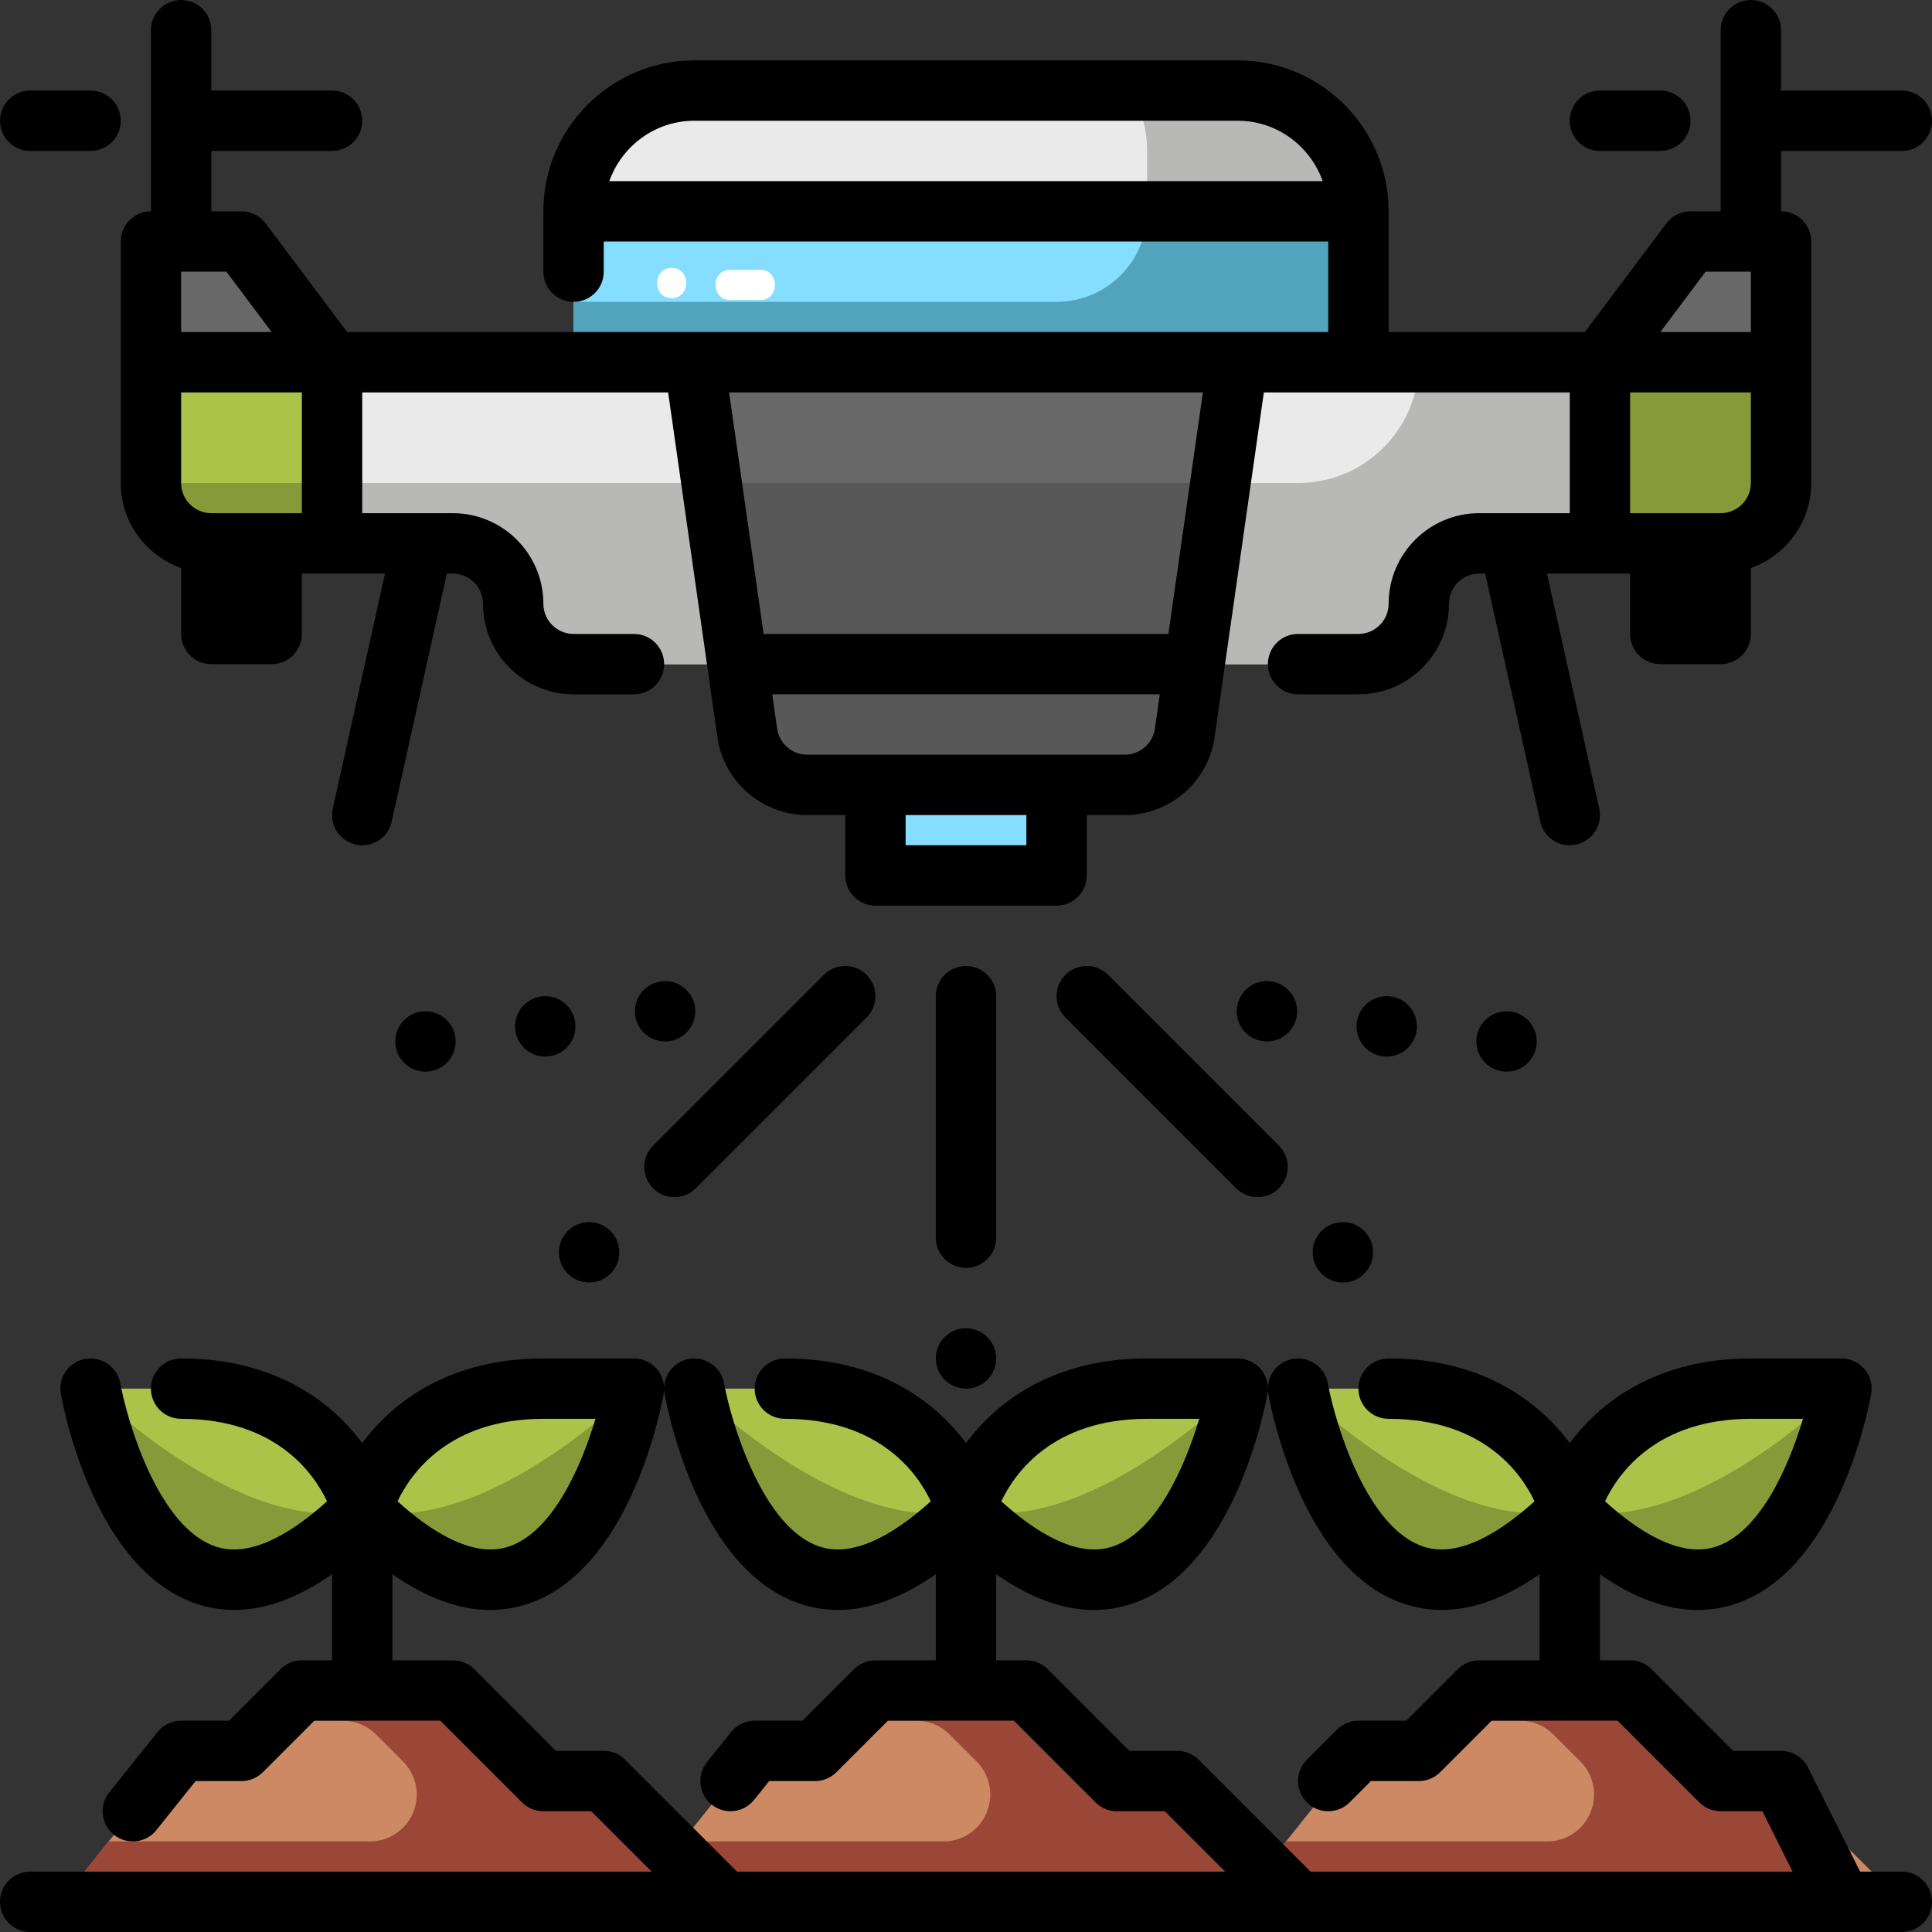 <svg width="100" height="100" viewBox="0 0 100 100" fill="none" xmlns="http://www.w3.org/2000/svg">
<rect x="0" y="0" width="100" height="100" fill="#333333" stroke="none"/>
<g clip-path="url(#clip0_559_579)">
<path d="M17.188 18.75V28.125H14.062H10.938C9.219 28.125 7.812 26.719 7.812 25V18.75H17.188Z" fill="#AAC348"/>
<path d="M17.188 25V28.125H10.938C9.219 28.125 7.812 26.719 7.812 25H17.188Z" fill="#879A39"/>
<path d="M98.438 98.438H67.188L65.453 96.703L70.312 90.625H73.438L76.562 87.5H81.25H84.375L89.062 92.188H92.188L98.438 98.438Z" fill="#CC8964"/>
<path d="M65.453 96.703L64.062 98.438H37.5L34.891 95.828L39.062 90.625H42.188L45.312 87.5H50H53.125L57.812 92.188H60.938L65.453 96.703Z" fill="#CC8964"/>
<path d="M64.578 95.828L62.5 98.438H32.812L35.312 95.312H48.831C49.57 95.312 50.269 94.977 50.73 94.398C51.498 93.433 51.42 92.044 50.547 91.172L49.148 89.773C48.694 89.319 48.077 89.062 47.433 89.062H45.312L44.531 88.281L45.312 87.5H53.125L57.812 92.188H60.938L64.578 95.828Z" fill="#9A4738"/>
<path d="M95.828 95.828L93.75 98.438H64.062L66.562 95.312H80.081C80.82 95.312 81.519 94.977 81.98 94.398C82.748 93.433 82.67 92.044 81.797 91.172L80.398 89.773C79.944 89.319 79.327 89.062 78.683 89.062H76.562L75.781 88.281L76.562 87.5H84.375L89.062 92.188H92.188L95.828 95.828Z" fill="#9A4738"/>
<path d="M12.5 90.625L15.625 87.5H18.75H23.438L28.125 92.188H31.25L34.891 95.828L32.812 98.438H3.125L9.375 90.625H12.5Z" fill="#CC8964"/>
<path d="M34.891 95.828L32.812 98.438H3.125L5.625 95.312H19.144C19.883 95.312 20.581 94.977 21.042 94.398C21.811 93.433 21.733 92.044 20.859 91.172L19.461 89.773C19.006 89.319 18.389 89.062 17.745 89.062H15.625L14.844 88.281L15.625 87.5H23.438L28.125 92.188H31.25L34.891 95.828Z" fill="#9A4738"/>
<path d="M90.625 71.875H95.312C95.312 71.875 92.188 89.062 81.25 78.125C81.25 78.125 82.812 71.875 90.625 71.875Z" fill="#AAC348"/>
<path d="M71.875 71.875C79.688 71.875 81.25 78.125 81.25 78.125C70.312 89.062 67.188 71.875 67.188 71.875H71.875Z" fill="#AAC348"/>
<path d="M59.375 71.875H64.062C64.062 71.875 60.938 89.062 50 78.125C50 78.125 51.562 71.875 59.375 71.875Z" fill="#AAC348"/>
<path d="M40.625 71.875C48.438 71.875 50 78.125 50 78.125C39.062 89.062 35.938 71.875 35.938 71.875H40.625Z" fill="#AAC348"/>
<path d="M28.125 71.875H32.812C32.812 71.875 29.688 89.062 18.75 78.125C18.75 78.125 20.312 71.875 28.125 71.875Z" fill="#AAC348"/>
<path d="M9.375 71.875C17.188 71.875 18.75 78.125 18.75 78.125C7.812 89.062 4.688 71.875 4.688 71.875H9.375Z" fill="#AAC348"/>
<path d="M18.75 78.125C7.812 89.062 4.688 71.875 4.688 71.875C4.688 71.875 12.5 79.688 18.75 78.125Z" fill="#879A39"/>
<path d="M50 78.125C39.062 89.062 35.938 71.875 35.938 71.875C35.938 71.875 43.75 79.688 50 78.125Z" fill="#879A39"/>
<path d="M50 78.125C60.938 89.062 64.062 71.875 64.062 71.875C64.062 71.875 56.25 79.688 50 78.125Z" fill="#879A39"/>
<path d="M18.75 78.125C29.688 89.062 32.812 71.875 32.812 71.875C32.812 71.875 25 79.688 18.75 78.125Z" fill="#879A39"/>
<path d="M81.25 78.125C92.188 89.062 95.312 71.875 95.312 71.875C95.312 71.875 87.5 79.688 81.25 78.125Z" fill="#879A39"/>
<path d="M81.25 78.125C70.312 89.062 67.188 71.875 67.188 71.875C67.188 71.875 75 79.688 81.25 78.125Z" fill="#879A39"/>
<path d="M45.312 40.625H54.688V45.312H45.312V40.625Z" fill="#85DDFF"/>
<path d="M70.312 10.938H29.688C29.688 7.484 32.484 4.688 35.938 4.688H64.062C67.516 4.688 70.312 7.484 70.312 10.938Z" fill="#EAEAEA"/>
<path d="M70.312 10.938V18.75H64.062H35.938H29.688V10.938H70.312Z" fill="#85DDFF"/>
<path d="M59.375 10.938V7.812C59.375 6.672 59.062 5.609 58.531 4.688H64.062C67.516 4.688 70.312 7.484 70.312 10.938H59.375Z" fill="#B8B8B7"/>
<path d="M70.312 10.938V18.75H29.688V15.625H54.688C57.277 15.625 59.375 13.527 59.375 10.938H70.312Z" fill="#52A3BC"/>
<path d="M61.328 37.938C61.094 39.484 59.781 40.625 58.234 40.625H54.688H45.312H41.766C40.219 40.625 38.906 39.484 38.672 37.938L38.172 34.375H50H61.828L61.328 37.938Z" fill="#585858"/>
<path d="M12.5 12.5L17.188 18.75H7.812V12.5H9.375H12.5Z" fill="#686868"/>
<path d="M90.625 12.5H92.188V18.75H82.812L87.5 12.5H90.625Z" fill="#686868"/>
<path d="M92.188 18.75V25C92.188 26.719 90.781 28.125 89.062 28.125H85.938H82.812V18.75H92.188Z" fill="#879A39"/>
<path d="M38.172 34.375H29.688C27.969 34.375 26.562 32.969 26.562 31.25C26.562 30.391 26.219 29.609 25.641 29.047C25.078 28.469 24.297 28.125 23.438 28.125H21.875H17.188V18.75H26.562H29.688H35.938L38.172 34.375Z" fill="#EAEAEA"/>
<path d="M73.438 18.75H82.812V28.125H78.125H76.562C74.844 28.125 73.438 29.531 73.438 31.25C73.438 32.109 73.094 32.891 72.516 33.453C71.953 34.031 71.172 34.375 70.312 34.375H61.828L64.062 18.75H70.312H73.438Z" fill="#EAEAEA"/>
<path d="M64.062 18.75L61.828 34.375H50H38.172L35.938 18.75H64.062Z" fill="#686868"/>
<path d="M38.172 34.375H29.688C27.969 34.375 26.562 32.969 26.562 31.25C26.562 30.391 26.219 29.609 25.641 29.047C25.078 28.469 24.297 28.125 23.438 28.125H17.188V25H36.828L38.172 34.375Z" fill="#B8B8B7"/>
<path d="M82.812 18.75V28.125H76.562C74.844 28.125 73.438 29.531 73.438 31.25C73.438 32.109 73.094 32.891 72.516 33.453C71.953 34.031 71.172 34.375 70.312 34.375H61.828L63.172 25H67.188C70.641 25 73.438 22.203 73.438 18.75H82.812Z" fill="#B8B8B7"/>
<path d="M63.172 25L61.828 34.375H38.172L36.828 25H63.172Z" fill="#585858"/>
<path d="M34.766 13.867C33.762 13.867 33.759 15.43 34.766 15.43C35.771 15.43 35.774 13.867 34.766 13.867Z" fill="white"/>
<path d="M39.354 13.966H37.792C36.787 13.966 36.784 15.528 37.792 15.528H39.354C40.361 15.528 40.362 13.966 39.354 13.966Z" fill="white"/>
<path d="M50 71.875C50.863 71.875 51.562 71.175 51.562 70.312C51.562 69.45 50.863 68.75 50 68.75C49.137 68.75 48.438 69.45 48.438 70.312C48.438 71.175 49.137 71.875 50 71.875Z" fill="black"/>
<path d="M34.424 53.906C35.287 53.906 35.986 53.207 35.986 52.344C35.986 51.481 35.287 50.781 34.424 50.781C33.561 50.781 32.861 51.481 32.861 52.344C32.861 53.207 33.561 53.906 34.424 53.906Z" fill="black"/>
<path d="M28.223 54.688C29.086 54.688 29.785 53.988 29.785 53.125C29.785 52.262 29.086 51.562 28.223 51.562C27.36 51.562 26.66 52.262 26.66 53.125C26.66 53.988 27.36 54.688 28.223 54.688Z" fill="black"/>
<path d="M22.021 55.469C22.884 55.469 23.584 54.769 23.584 53.906C23.584 53.043 22.884 52.344 22.021 52.344C21.159 52.344 20.459 53.043 20.459 53.906C20.459 54.769 21.159 55.469 22.021 55.469Z" fill="black"/>
<path d="M65.576 53.906C66.439 53.906 67.139 53.207 67.139 52.344C67.139 51.481 66.439 50.781 65.576 50.781C64.713 50.781 64.014 51.481 64.014 52.344C64.014 53.207 64.713 53.906 65.576 53.906Z" fill="black"/>
<path d="M71.775 54.688C72.638 54.688 73.338 53.988 73.338 53.125C73.338 52.262 72.638 51.562 71.775 51.562C70.912 51.562 70.213 52.262 70.213 53.125C70.213 53.988 70.912 54.688 71.775 54.688Z" fill="black"/>
<path d="M77.978 55.469C78.841 55.469 79.541 54.769 79.541 53.906C79.541 53.043 78.841 52.344 77.978 52.344C77.116 52.344 76.416 53.043 76.416 53.906C76.416 54.769 77.116 55.469 77.978 55.469Z" fill="black"/>
<path d="M30.492 66.383C31.355 66.383 32.055 65.683 32.055 64.82C32.055 63.957 31.355 63.258 30.492 63.258C29.629 63.258 28.93 63.957 28.93 64.82C28.93 65.683 29.629 66.383 30.492 66.383Z" fill="black"/>
<path d="M69.508 66.383C70.371 66.383 71.07 65.683 71.07 64.82C71.07 63.957 70.371 63.258 69.508 63.258C68.645 63.258 67.945 63.957 67.945 64.82C67.945 65.683 68.645 66.383 69.508 66.383Z" fill="black"/>
<path d="M98.438 96.875H96.278L93.584 91.489C93.32 90.959 92.78 90.625 92.188 90.625H89.709L85.48 86.395C85.188 86.102 84.789 85.938 84.375 85.938H82.812V81.484C84.57 82.705 86.259 83.333 87.866 83.333C88.495 83.333 89.111 83.237 89.714 83.05C95.027 81.391 96.68 73.095 96.85 72.155C96.933 71.698 96.809 71.23 96.513 70.875C96.216 70.52 95.775 70.312 95.312 70.312H90.625C85.848 70.312 82.886 72.486 81.25 74.694C79.614 72.486 76.652 70.312 71.875 70.312C71.013 70.312 70.312 71.013 70.312 71.875C70.312 72.737 71.013 73.438 71.875 73.438C76.789 73.438 78.75 76.275 79.427 77.706C77.737 79.237 75.57 80.644 73.722 80.067C70.73 79.136 69.1 73.634 68.725 71.594C68.569 70.745 67.753 70.191 66.906 70.338C66.058 70.494 65.495 71.305 65.65 72.153C65.82 73.094 67.473 81.389 72.786 83.048C73.389 83.236 74.005 83.331 74.634 83.331C76.241 83.331 77.93 82.703 79.688 81.483V85.938H76.562C76.148 85.938 75.75 86.102 75.458 86.395L72.791 89.062H70.312C69.898 89.062 69.5 89.227 69.208 89.52L67.645 91.083C67.034 91.694 67.034 92.681 67.645 93.292C68.256 93.903 69.244 93.903 69.855 93.292L70.959 92.188H73.438C73.852 92.188 74.25 92.023 74.542 91.73L77.209 89.062H83.728L87.958 93.292C88.25 93.586 88.648 93.75 89.062 93.75H91.222L92.784 96.875H67.834L62.042 91.083C61.75 90.789 61.352 90.625 60.938 90.625H58.459L54.23 86.395C53.938 86.102 53.539 85.938 53.125 85.938H51.562V81.484C53.32 82.705 55.009 83.333 56.616 83.333C57.245 83.333 57.861 83.237 58.464 83.05C63.777 81.391 65.43 73.095 65.6 72.155C65.683 71.698 65.559 71.23 65.263 70.875C64.966 70.52 64.525 70.312 64.062 70.312H59.375C54.598 70.312 51.636 72.486 50 74.694C48.364 72.486 45.402 70.312 40.625 70.312C39.763 70.312 39.062 71.013 39.062 71.875C39.062 72.737 39.763 73.438 40.625 73.438C45.539 73.438 47.5 76.275 48.177 77.706C46.487 79.237 44.32 80.644 42.472 80.067C39.48 79.136 37.85 73.634 37.475 71.594C37.319 70.745 36.505 70.191 35.656 70.338C34.808 70.494 34.245 71.305 34.4 72.153C34.57 73.094 36.223 81.389 41.536 83.048C42.139 83.236 42.755 83.331 43.384 83.331C44.991 83.331 46.68 82.703 48.438 81.483V85.938H45.312C44.898 85.938 44.5 86.102 44.208 86.395L41.541 89.062H39.062C38.587 89.062 38.139 89.278 37.842 89.648L36.592 91.211C36.053 91.884 36.163 92.869 36.836 93.406C37.508 93.944 38.492 93.836 39.031 93.162L39.812 92.188H42.188C42.602 92.188 43 92.023 43.292 91.73L45.959 89.062H52.478L56.708 93.292C57 93.586 57.398 93.75 57.812 93.75H60.291L63.416 96.875H38.147L32.355 91.083C32.062 90.789 31.664 90.625 31.25 90.625H28.772L24.542 86.395C24.25 86.102 23.852 85.938 23.438 85.938H20.312V81.484C22.07 82.705 23.759 83.333 25.366 83.333C25.995 83.333 26.611 83.237 27.214 83.05C32.527 81.391 34.18 73.095 34.35 72.155C34.433 71.698 34.309 71.23 34.013 70.875C33.716 70.52 33.275 70.312 32.812 70.312H28.125C23.348 70.312 20.386 72.486 18.75 74.694C17.114 72.486 14.152 70.312 9.375 70.312C8.512 70.312 7.812 71.013 7.812 71.875C7.812 72.737 8.512 73.438 9.375 73.438C14.289 73.438 16.25 76.275 16.927 77.706C15.238 79.237 13.07 80.644 11.222 80.067C8.23 79.136 6.6 73.634 6.225 71.594C6.069 70.745 5.255 70.191 4.406 70.338C3.558 70.494 2.995 71.305 3.15 72.153C3.32 73.094 4.973 81.389 10.286 83.048C10.889 83.236 11.505 83.331 12.134 83.331C13.741 83.331 15.43 82.703 17.188 81.483V85.938H15.625C15.211 85.938 14.812 86.102 14.52 86.395L11.853 89.062H9.375C8.9 89.062 8.452 89.278 8.155 89.648L5.655 92.773C5.116 93.447 5.225 94.431 5.898 94.969C6.57 95.508 7.556 95.4 8.094 94.725L10.125 92.188H12.5C12.914 92.188 13.312 92.023 13.605 91.73L16.272 89.062H22.791L27.02 93.292C27.312 93.586 27.711 93.75 28.125 93.75H30.603L33.728 96.875H1.562C0.7 96.875 0 97.575 0 98.438C0 99.3 0.7 100 1.562 100H98.438C99.3 100 100 99.3 100 98.438C100 97.575 99.3 96.875 98.438 96.875ZM90.625 73.438H93.322C92.586 75.909 91.088 79.348 88.78 80.067C86.931 80.644 84.764 79.239 83.077 77.706C83.753 76.28 85.719 73.438 90.625 73.438ZM59.375 73.438H62.072C61.336 75.909 59.837 79.348 57.53 80.067C55.681 80.644 53.514 79.239 51.827 77.706C52.503 76.28 54.469 73.438 59.375 73.438ZM28.125 73.438H30.822C30.086 75.909 28.587 79.348 26.28 80.067C24.431 80.644 22.264 79.239 20.577 77.706C21.253 76.28 23.219 73.438 28.125 73.438Z" fill="black"/>
<path d="M1.562 7.812H4.688C5.55 7.812 6.25 7.112 6.25 6.25C6.25 5.388 5.55 4.688 4.688 4.688H1.562C0.7 4.688 0 5.388 0 6.25C0 7.112 0.7 7.812 1.562 7.812Z" fill="black"/>
<path d="M82.812 7.812H85.938C86.8 7.812 87.5 7.112 87.5 6.25C87.5 5.388 86.8 4.688 85.938 4.688H82.812C81.95 4.688 81.25 5.388 81.25 6.25C81.25 7.112 81.95 7.812 82.812 7.812Z" fill="black"/>
<path d="M98.438 4.688H92.188V1.562C92.188 0.7 91.487 0 90.625 0C89.763 0 89.062 0.7 89.062 1.562V10.938H87.5C87.008 10.938 86.545 11.169 86.25 11.562L82.031 17.188H71.875V10.938C71.875 6.63 68.37 3.125 64.062 3.125H35.938C31.63 3.125 28.125 6.63 28.125 10.938V14.062C28.125 14.925 28.825 15.625 29.688 15.625C30.55 15.625 31.25 14.925 31.25 14.062V12.5H68.75V17.188H64.062H35.938H17.969L13.75 11.562C13.455 11.169 12.992 10.938 12.5 10.938H10.938V7.812H17.188C18.05 7.812 18.75 7.112 18.75 6.25C18.75 5.388 18.05 4.688 17.188 4.688H10.938V1.562C10.938 0.7 10.238 0 9.375 0C8.512 0 7.812 0.7 7.812 1.562V10.938C6.95 10.938 6.25 11.637 6.25 12.5V18.75V25C6.25 27.034 7.561 28.753 9.375 29.4V32.812C9.375 33.675 10.075 34.375 10.938 34.375H14.062C14.925 34.375 15.625 33.675 15.625 32.812V29.688H19.928L17.225 41.848C17.038 42.691 17.569 43.525 18.411 43.712C18.525 43.737 18.639 43.75 18.752 43.75C19.467 43.75 20.114 43.255 20.275 42.527L23.128 29.688H23.438C24.298 29.688 25 30.389 25 31.25C25 33.834 27.103 35.938 29.688 35.938H32.812C33.675 35.938 34.375 35.237 34.375 34.375C34.375 33.513 33.675 32.812 32.812 32.812H29.688C28.827 32.812 28.125 32.111 28.125 31.25C28.125 28.666 26.022 26.562 23.438 26.562H18.75V20.312H34.583L37.133 38.163C37.461 40.458 39.455 42.188 41.772 42.188H43.75V45.312C43.75 46.175 44.45 46.875 45.312 46.875H54.688C55.55 46.875 56.25 46.175 56.25 45.312V42.188H58.228C60.545 42.188 62.541 40.458 62.867 38.163L65.417 20.312H81.25V26.562H76.562C73.978 26.562 71.875 28.666 71.875 31.25C71.875 32.111 71.173 32.812 70.312 32.812H67.188C66.325 32.812 65.625 33.513 65.625 34.375C65.625 35.237 66.325 35.938 67.188 35.938H70.312C72.897 35.938 75 33.834 75 31.25C75 30.389 75.702 29.688 76.562 29.688H76.872L79.725 42.527C79.886 43.255 80.533 43.75 81.248 43.75C81.361 43.75 81.475 43.737 81.589 43.712C82.431 43.525 82.963 42.691 82.775 41.848L80.072 29.688H84.375V32.812C84.375 33.675 85.075 34.375 85.938 34.375H89.062C89.925 34.375 90.625 33.675 90.625 32.812V29.4C92.439 28.753 93.75 27.034 93.75 25V18.75V12.5C93.75 11.637 93.05 10.938 92.188 10.938V7.812H98.438C99.3 7.812 100 7.112 100 6.25C100 5.388 99.3 4.688 98.438 4.688ZM35.938 6.25H64.062C66.097 6.25 67.816 7.561 68.463 9.375H31.538C32.184 7.561 33.903 6.25 35.938 6.25ZM88.281 14.062H90.625V17.188H85.938L88.281 14.062ZM14.062 17.188H9.375V14.062H11.719L14.062 17.188ZM14.062 26.562H10.938C10.077 26.562 9.375 25.861 9.375 25V20.312H15.625V26.562H14.062ZM53.125 43.75H46.875V42.188H53.125V43.75ZM58.228 39.062H54.688H45.312H41.772C41 39.062 40.336 38.486 40.225 37.72L39.972 35.938H60.03L59.775 37.722C59.664 38.486 59 39.062 58.228 39.062ZM60.475 32.812H39.525L37.739 20.312H62.261L60.475 32.812ZM90.625 25C90.625 25.861 89.923 26.562 89.062 26.562H85.938H84.375V20.312H90.625V25Z" fill="black"/>
<path d="M65.09 61.964C65.49 61.964 65.889 61.811 66.194 61.506C66.805 60.895 66.805 59.908 66.194 59.297L57.355 50.458C56.744 49.847 55.757 49.847 55.146 50.458C54.535 51.069 54.535 52.056 55.146 52.667L63.985 61.506C64.29 61.811 64.689 61.964 65.09 61.964Z" fill="black"/>
<path d="M36.015 61.506L44.854 52.667C45.465 52.056 45.465 51.069 44.854 50.458C44.243 49.847 43.256 49.847 42.645 50.458L33.806 59.297C33.195 59.908 33.195 60.895 33.806 61.506C34.111 61.811 34.511 61.964 34.91 61.964C35.31 61.964 35.711 61.811 36.015 61.506Z" fill="black"/>
<path d="M51.562 64.062V51.562C51.562 50.7 50.862 50 50 50C49.138 50 48.438 50.7 48.438 51.562V64.062C48.438 64.925 49.138 65.625 50 65.625C50.862 65.625 51.562 64.925 51.562 64.062Z" fill="black"/>
</g>
<defs>
<clipPath id="clip0_559_579">
<rect width="100" height="100" fill="white"/>
</clipPath>
</defs>
</svg>
